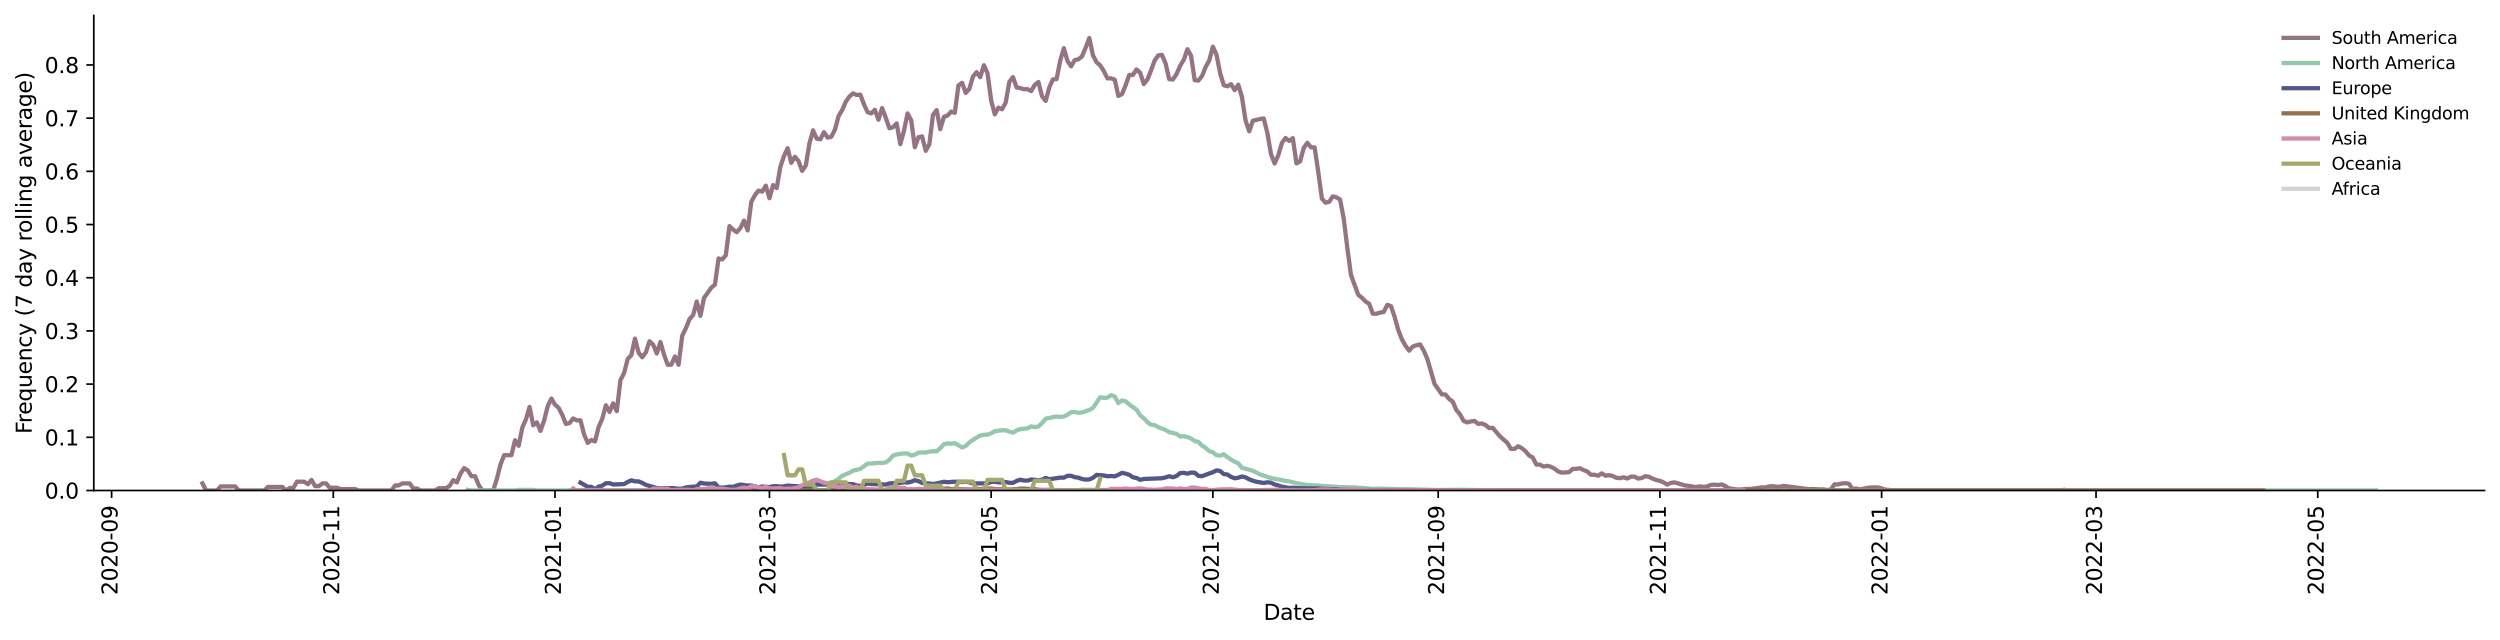 <?xml version="1.0" encoding="utf-8" standalone="no"?>
<!DOCTYPE svg PUBLIC "-//W3C//DTD SVG 1.1//EN"
  "http://www.w3.org/Graphics/SVG/1.1/DTD/svg11.dtd">
<svg xmlns:xlink="http://www.w3.org/1999/xlink" width="1166.981pt" height="298.621pt" viewBox="0 0 1166.981 298.621" xmlns="http://www.w3.org/2000/svg" version="1.1">
 <defs>
  <style type="text/css">*{stroke-linejoin: round; stroke-linecap: butt}</style>
 </defs>
 <g id="figure_1">
  <g id="patch_1">
   <path d="M 0 298.621 
L 1166.981 298.621 
L 1166.981 0 
L 0 0 
z
" style="fill: #ffffff"/>
  </g>
  <g id="axes_1">
   <g id="patch_2">
    <path d="M 43.781 228.96 
L 1159.781 228.96 
L 1159.781 7.2 
L 43.781 7.2 
z
" style="fill: #ffffff"/>
   </g>
   <g id="matplotlib.axis_1">
    <g id="xtick_1">
     <g id="line2d_1">
      <defs>
       <path id="me23ab14923" d="M 0 0 
L 0 3.5 
" style="stroke: #000000; stroke-width: 0.8"/>
      </defs>
      <g>
       <use xlink:href="#me23ab14923" x="52.094" y="228.96" style="stroke: #000000; stroke-width: 0.8"/>
      </g>
     </g>
     <g id="text_1">
      <!-- 2020-09 -->
      <g transform="translate(54.854 277.743)rotate(-90)scale(0.1 -0.1)">
       <defs>
        <path id="DejaVuSans-32" d="M 1228 531 
L 3431 531 
L 3431 0 
L 469 0 
L 469 531 
Q 828 903 1448 1529 
Q 2069 2156 2228 2338 
Q 2531 2678 2651 2914 
Q 2772 3150 2772 3378 
Q 2772 3750 2511 3984 
Q 2250 4219 1831 4219 
Q 1534 4219 1204 4116 
Q 875 4013 500 3803 
L 500 4441 
Q 881 4594 1212 4672 
Q 1544 4750 1819 4750 
Q 2544 4750 2975 4387 
Q 3406 4025 3406 3419 
Q 3406 3131 3298 2873 
Q 3191 2616 2906 2266 
Q 2828 2175 2409 1742 
Q 1991 1309 1228 531 
z
" transform="scale(0.016)"/>
        <path id="DejaVuSans-30" d="M 2034 4250 
Q 1547 4250 1301 3770 
Q 1056 3291 1056 2328 
Q 1056 1369 1301 889 
Q 1547 409 2034 409 
Q 2525 409 2770 889 
Q 3016 1369 3016 2328 
Q 3016 3291 2770 3770 
Q 2525 4250 2034 4250 
z
M 2034 4750 
Q 2819 4750 3233 4129 
Q 3647 3509 3647 2328 
Q 3647 1150 3233 529 
Q 2819 -91 2034 -91 
Q 1250 -91 836 529 
Q 422 1150 422 2328 
Q 422 3509 836 4129 
Q 1250 4750 2034 4750 
z
" transform="scale(0.016)"/>
        <path id="DejaVuSans-2d" d="M 313 2009 
L 1997 2009 
L 1997 1497 
L 313 1497 
L 313 2009 
z
" transform="scale(0.016)"/>
        <path id="DejaVuSans-39" d="M 703 97 
L 703 672 
Q 941 559 1184 500 
Q 1428 441 1663 441 
Q 2288 441 2617 861 
Q 2947 1281 2994 2138 
Q 2813 1869 2534 1725 
Q 2256 1581 1919 1581 
Q 1219 1581 811 2004 
Q 403 2428 403 3163 
Q 403 3881 828 4315 
Q 1253 4750 1959 4750 
Q 2769 4750 3195 4129 
Q 3622 3509 3622 2328 
Q 3622 1225 3098 567 
Q 2575 -91 1691 -91 
Q 1453 -91 1209 -44 
Q 966 3 703 97 
z
M 1959 2075 
Q 2384 2075 2632 2365 
Q 2881 2656 2881 3163 
Q 2881 3666 2632 3958 
Q 2384 4250 1959 4250 
Q 1534 4250 1286 3958 
Q 1038 3666 1038 3163 
Q 1038 2656 1286 2365 
Q 1534 2075 1959 2075 
z
" transform="scale(0.016)"/>
       </defs>
       <use xlink:href="#DejaVuSans-32"/>
       <use xlink:href="#DejaVuSans-30" x="63.623"/>
       <use xlink:href="#DejaVuSans-32" x="127.246"/>
       <use xlink:href="#DejaVuSans-30" x="190.869"/>
       <use xlink:href="#DejaVuSans-2d" x="254.492"/>
       <use xlink:href="#DejaVuSans-30" x="290.576"/>
       <use xlink:href="#DejaVuSans-39" x="354.199"/>
      </g>
     </g>
    </g>
    <g id="xtick_2">
     <g id="line2d_2">
      <g>
       <use xlink:href="#me23ab14923" x="155.585" y="228.96" style="stroke: #000000; stroke-width: 0.8"/>
      </g>
     </g>
     <g id="text_2">
      <!-- 2020-11 -->
      <g transform="translate(158.344 277.743)rotate(-90)scale(0.1 -0.1)">
       <defs>
        <path id="DejaVuSans-31" d="M 794 531 
L 1825 531 
L 1825 4091 
L 703 3866 
L 703 4441 
L 1819 4666 
L 2450 4666 
L 2450 531 
L 3481 531 
L 3481 0 
L 794 0 
L 794 531 
z
" transform="scale(0.016)"/>
       </defs>
       <use xlink:href="#DejaVuSans-32"/>
       <use xlink:href="#DejaVuSans-30" x="63.623"/>
       <use xlink:href="#DejaVuSans-32" x="127.246"/>
       <use xlink:href="#DejaVuSans-30" x="190.869"/>
       <use xlink:href="#DejaVuSans-2d" x="254.492"/>
       <use xlink:href="#DejaVuSans-31" x="290.576"/>
       <use xlink:href="#DejaVuSans-31" x="354.199"/>
      </g>
     </g>
    </g>
    <g id="xtick_3">
     <g id="line2d_3">
      <g>
       <use xlink:href="#me23ab14923" x="259.075" y="228.96" style="stroke: #000000; stroke-width: 0.8"/>
      </g>
     </g>
     <g id="text_3">
      <!-- 2021-01 -->
      <g transform="translate(261.835 277.743)rotate(-90)scale(0.1 -0.1)">
       <use xlink:href="#DejaVuSans-32"/>
       <use xlink:href="#DejaVuSans-30" x="63.623"/>
       <use xlink:href="#DejaVuSans-32" x="127.246"/>
       <use xlink:href="#DejaVuSans-31" x="190.869"/>
       <use xlink:href="#DejaVuSans-2d" x="254.492"/>
       <use xlink:href="#DejaVuSans-30" x="290.576"/>
       <use xlink:href="#DejaVuSans-31" x="354.199"/>
      </g>
     </g>
    </g>
    <g id="xtick_4">
     <g id="line2d_4">
      <g>
       <use xlink:href="#me23ab14923" x="359.173" y="228.96" style="stroke: #000000; stroke-width: 0.8"/>
      </g>
     </g>
     <g id="text_4">
      <!-- 2021-03 -->
      <g transform="translate(361.932 277.743)rotate(-90)scale(0.1 -0.1)">
       <defs>
        <path id="DejaVuSans-33" d="M 2597 2516 
Q 3050 2419 3304 2112 
Q 3559 1806 3559 1356 
Q 3559 666 3084 287 
Q 2609 -91 1734 -91 
Q 1441 -91 1130 -33 
Q 819 25 488 141 
L 488 750 
Q 750 597 1062 519 
Q 1375 441 1716 441 
Q 2309 441 2620 675 
Q 2931 909 2931 1356 
Q 2931 1769 2642 2001 
Q 2353 2234 1838 2234 
L 1294 2234 
L 1294 2753 
L 1863 2753 
Q 2328 2753 2575 2939 
Q 2822 3125 2822 3475 
Q 2822 3834 2567 4026 
Q 2313 4219 1838 4219 
Q 1578 4219 1281 4162 
Q 984 4106 628 3988 
L 628 4550 
Q 988 4650 1302 4700 
Q 1616 4750 1894 4750 
Q 2613 4750 3031 4423 
Q 3450 4097 3450 3541 
Q 3450 3153 3228 2886 
Q 3006 2619 2597 2516 
z
" transform="scale(0.016)"/>
       </defs>
       <use xlink:href="#DejaVuSans-32"/>
       <use xlink:href="#DejaVuSans-30" x="63.623"/>
       <use xlink:href="#DejaVuSans-32" x="127.246"/>
       <use xlink:href="#DejaVuSans-31" x="190.869"/>
       <use xlink:href="#DejaVuSans-2d" x="254.492"/>
       <use xlink:href="#DejaVuSans-30" x="290.576"/>
       <use xlink:href="#DejaVuSans-33" x="354.199"/>
      </g>
     </g>
    </g>
    <g id="xtick_5">
     <g id="line2d_5">
      <g>
       <use xlink:href="#me23ab14923" x="462.663" y="228.96" style="stroke: #000000; stroke-width: 0.8"/>
      </g>
     </g>
     <g id="text_5">
      <!-- 2021-05 -->
      <g transform="translate(465.422 277.743)rotate(-90)scale(0.1 -0.1)">
       <defs>
        <path id="DejaVuSans-35" d="M 691 4666 
L 3169 4666 
L 3169 4134 
L 1269 4134 
L 1269 2991 
Q 1406 3038 1543 3061 
Q 1681 3084 1819 3084 
Q 2600 3084 3056 2656 
Q 3513 2228 3513 1497 
Q 3513 744 3044 326 
Q 2575 -91 1722 -91 
Q 1428 -91 1123 -41 
Q 819 9 494 109 
L 494 744 
Q 775 591 1075 516 
Q 1375 441 1709 441 
Q 2250 441 2565 725 
Q 2881 1009 2881 1497 
Q 2881 1984 2565 2268 
Q 2250 2553 1709 2553 
Q 1456 2553 1204 2497 
Q 953 2441 691 2322 
L 691 4666 
z
" transform="scale(0.016)"/>
       </defs>
       <use xlink:href="#DejaVuSans-32"/>
       <use xlink:href="#DejaVuSans-30" x="63.623"/>
       <use xlink:href="#DejaVuSans-32" x="127.246"/>
       <use xlink:href="#DejaVuSans-31" x="190.869"/>
       <use xlink:href="#DejaVuSans-2d" x="254.492"/>
       <use xlink:href="#DejaVuSans-30" x="290.576"/>
       <use xlink:href="#DejaVuSans-35" x="354.199"/>
      </g>
     </g>
    </g>
    <g id="xtick_6">
     <g id="line2d_6">
      <g>
       <use xlink:href="#me23ab14923" x="566.153" y="228.96" style="stroke: #000000; stroke-width: 0.8"/>
      </g>
     </g>
     <g id="text_6">
      <!-- 2021-07 -->
      <g transform="translate(568.913 277.743)rotate(-90)scale(0.1 -0.1)">
       <defs>
        <path id="DejaVuSans-37" d="M 525 4666 
L 3525 4666 
L 3525 4397 
L 1831 0 
L 1172 0 
L 2766 4134 
L 525 4134 
L 525 4666 
z
" transform="scale(0.016)"/>
       </defs>
       <use xlink:href="#DejaVuSans-32"/>
       <use xlink:href="#DejaVuSans-30" x="63.623"/>
       <use xlink:href="#DejaVuSans-32" x="127.246"/>
       <use xlink:href="#DejaVuSans-31" x="190.869"/>
       <use xlink:href="#DejaVuSans-2d" x="254.492"/>
       <use xlink:href="#DejaVuSans-30" x="290.576"/>
       <use xlink:href="#DejaVuSans-37" x="354.199"/>
      </g>
     </g>
    </g>
    <g id="xtick_7">
     <g id="line2d_7">
      <g>
       <use xlink:href="#me23ab14923" x="671.34" y="228.96" style="stroke: #000000; stroke-width: 0.8"/>
      </g>
     </g>
     <g id="text_7">
      <!-- 2021-09 -->
      <g transform="translate(674.1 277.743)rotate(-90)scale(0.1 -0.1)">
       <use xlink:href="#DejaVuSans-32"/>
       <use xlink:href="#DejaVuSans-30" x="63.623"/>
       <use xlink:href="#DejaVuSans-32" x="127.246"/>
       <use xlink:href="#DejaVuSans-31" x="190.869"/>
       <use xlink:href="#DejaVuSans-2d" x="254.492"/>
       <use xlink:href="#DejaVuSans-30" x="290.576"/>
       <use xlink:href="#DejaVuSans-39" x="354.199"/>
      </g>
     </g>
    </g>
    <g id="xtick_8">
     <g id="line2d_8">
      <g>
       <use xlink:href="#me23ab14923" x="774.831" y="228.96" style="stroke: #000000; stroke-width: 0.8"/>
      </g>
     </g>
     <g id="text_8">
      <!-- 2021-11 -->
      <g transform="translate(777.59 277.743)rotate(-90)scale(0.1 -0.1)">
       <use xlink:href="#DejaVuSans-32"/>
       <use xlink:href="#DejaVuSans-30" x="63.623"/>
       <use xlink:href="#DejaVuSans-32" x="127.246"/>
       <use xlink:href="#DejaVuSans-31" x="190.869"/>
       <use xlink:href="#DejaVuSans-2d" x="254.492"/>
       <use xlink:href="#DejaVuSans-31" x="290.576"/>
       <use xlink:href="#DejaVuSans-31" x="354.199"/>
      </g>
     </g>
    </g>
    <g id="xtick_9">
     <g id="line2d_9">
      <g>
       <use xlink:href="#me23ab14923" x="878.321" y="228.96" style="stroke: #000000; stroke-width: 0.8"/>
      </g>
     </g>
     <g id="text_9">
      <!-- 2022-01 -->
      <g transform="translate(881.081 277.743)rotate(-90)scale(0.1 -0.1)">
       <use xlink:href="#DejaVuSans-32"/>
       <use xlink:href="#DejaVuSans-30" x="63.623"/>
       <use xlink:href="#DejaVuSans-32" x="127.246"/>
       <use xlink:href="#DejaVuSans-32" x="190.869"/>
       <use xlink:href="#DejaVuSans-2d" x="254.492"/>
       <use xlink:href="#DejaVuSans-30" x="290.576"/>
       <use xlink:href="#DejaVuSans-31" x="354.199"/>
      </g>
     </g>
    </g>
    <g id="xtick_10">
     <g id="line2d_10">
      <g>
       <use xlink:href="#me23ab14923" x="978.419" y="228.96" style="stroke: #000000; stroke-width: 0.8"/>
      </g>
     </g>
     <g id="text_10">
      <!-- 2022-03 -->
      <g transform="translate(981.178 277.743)rotate(-90)scale(0.1 -0.1)">
       <use xlink:href="#DejaVuSans-32"/>
       <use xlink:href="#DejaVuSans-30" x="63.623"/>
       <use xlink:href="#DejaVuSans-32" x="127.246"/>
       <use xlink:href="#DejaVuSans-32" x="190.869"/>
       <use xlink:href="#DejaVuSans-2d" x="254.492"/>
       <use xlink:href="#DejaVuSans-30" x="290.576"/>
       <use xlink:href="#DejaVuSans-33" x="354.199"/>
      </g>
     </g>
    </g>
    <g id="xtick_11">
     <g id="line2d_11">
      <g>
       <use xlink:href="#me23ab14923" x="1081.909" y="228.96" style="stroke: #000000; stroke-width: 0.8"/>
      </g>
     </g>
     <g id="text_11">
      <!-- 2022-05 -->
      <g transform="translate(1084.668 277.743)rotate(-90)scale(0.1 -0.1)">
       <use xlink:href="#DejaVuSans-32"/>
       <use xlink:href="#DejaVuSans-30" x="63.623"/>
       <use xlink:href="#DejaVuSans-32" x="127.246"/>
       <use xlink:href="#DejaVuSans-32" x="190.869"/>
       <use xlink:href="#DejaVuSans-2d" x="254.492"/>
       <use xlink:href="#DejaVuSans-30" x="290.576"/>
       <use xlink:href="#DejaVuSans-35" x="354.199"/>
      </g>
     </g>
    </g>
    <g id="text_12">
     <!-- Date -->
     <g transform="translate(589.83 289.341)scale(0.1 -0.1)">
      <defs>
       <path id="DejaVuSans-44" d="M 1259 4147 
L 1259 519 
L 2022 519 
Q 2988 519 3436 956 
Q 3884 1394 3884 2338 
Q 3884 3275 3436 3711 
Q 2988 4147 2022 4147 
L 1259 4147 
z
M 628 4666 
L 1925 4666 
Q 3281 4666 3915 4102 
Q 4550 3538 4550 2338 
Q 4550 1131 3912 565 
Q 3275 0 1925 0 
L 628 0 
L 628 4666 
z
" transform="scale(0.016)"/>
       <path id="DejaVuSans-61" d="M 2194 1759 
Q 1497 1759 1228 1600 
Q 959 1441 959 1056 
Q 959 750 1161 570 
Q 1363 391 1709 391 
Q 2188 391 2477 730 
Q 2766 1069 2766 1631 
L 2766 1759 
L 2194 1759 
z
M 3341 1997 
L 3341 0 
L 2766 0 
L 2766 531 
Q 2569 213 2275 61 
Q 1981 -91 1556 -91 
Q 1019 -91 701 211 
Q 384 513 384 1019 
Q 384 1609 779 1909 
Q 1175 2209 1959 2209 
L 2766 2209 
L 2766 2266 
Q 2766 2663 2505 2880 
Q 2244 3097 1772 3097 
Q 1472 3097 1187 3025 
Q 903 2953 641 2809 
L 641 3341 
Q 956 3463 1253 3523 
Q 1550 3584 1831 3584 
Q 2591 3584 2966 3190 
Q 3341 2797 3341 1997 
z
" transform="scale(0.016)"/>
       <path id="DejaVuSans-74" d="M 1172 4494 
L 1172 3500 
L 2356 3500 
L 2356 3053 
L 1172 3053 
L 1172 1153 
Q 1172 725 1289 603 
Q 1406 481 1766 481 
L 2356 481 
L 2356 0 
L 1766 0 
Q 1100 0 847 248 
Q 594 497 594 1153 
L 594 3053 
L 172 3053 
L 172 3500 
L 594 3500 
L 594 4494 
L 1172 4494 
z
" transform="scale(0.016)"/>
       <path id="DejaVuSans-65" d="M 3597 1894 
L 3597 1613 
L 953 1613 
Q 991 1019 1311 708 
Q 1631 397 2203 397 
Q 2534 397 2845 478 
Q 3156 559 3463 722 
L 3463 178 
Q 3153 47 2828 -22 
Q 2503 -91 2169 -91 
Q 1331 -91 842 396 
Q 353 884 353 1716 
Q 353 2575 817 3079 
Q 1281 3584 2069 3584 
Q 2775 3584 3186 3129 
Q 3597 2675 3597 1894 
z
M 3022 2063 
Q 3016 2534 2758 2815 
Q 2500 3097 2075 3097 
Q 1594 3097 1305 2825 
Q 1016 2553 972 2059 
L 3022 2063 
z
" transform="scale(0.016)"/>
      </defs>
      <use xlink:href="#DejaVuSans-44"/>
      <use xlink:href="#DejaVuSans-61" x="77.002"/>
      <use xlink:href="#DejaVuSans-74" x="138.281"/>
      <use xlink:href="#DejaVuSans-65" x="177.49"/>
     </g>
    </g>
   </g>
   <g id="matplotlib.axis_2">
    <g id="ytick_1">
     <g id="line2d_12">
      <defs>
       <path id="m271d9518dc" d="M 0 0 
L -3.5 0 
" style="stroke: #000000; stroke-width: 0.8"/>
      </defs>
      <g>
       <use xlink:href="#m271d9518dc" x="43.781" y="228.96" style="stroke: #000000; stroke-width: 0.8"/>
      </g>
     </g>
     <g id="text_13">
      <!-- 0.0 -->
      <g transform="translate(20.878 232.759)scale(0.1 -0.1)">
       <defs>
        <path id="DejaVuSans-2e" d="M 684 794 
L 1344 794 
L 1344 0 
L 684 0 
L 684 794 
z
" transform="scale(0.016)"/>
       </defs>
       <use xlink:href="#DejaVuSans-30"/>
       <use xlink:href="#DejaVuSans-2e" x="63.623"/>
       <use xlink:href="#DejaVuSans-30" x="95.41"/>
      </g>
     </g>
    </g>
    <g id="ytick_2">
     <g id="line2d_13">
      <g>
       <use xlink:href="#m271d9518dc" x="43.781" y="204.13" style="stroke: #000000; stroke-width: 0.8"/>
      </g>
     </g>
     <g id="text_14">
      <!-- 0.1 -->
      <g transform="translate(20.878 207.929)scale(0.1 -0.1)">
       <use xlink:href="#DejaVuSans-30"/>
       <use xlink:href="#DejaVuSans-2e" x="63.623"/>
       <use xlink:href="#DejaVuSans-31" x="95.41"/>
      </g>
     </g>
    </g>
    <g id="ytick_3">
     <g id="line2d_14">
      <g>
       <use xlink:href="#m271d9518dc" x="43.781" y="179.3" style="stroke: #000000; stroke-width: 0.8"/>
      </g>
     </g>
     <g id="text_15">
      <!-- 0.2 -->
      <g transform="translate(20.878 183.1)scale(0.1 -0.1)">
       <use xlink:href="#DejaVuSans-30"/>
       <use xlink:href="#DejaVuSans-2e" x="63.623"/>
       <use xlink:href="#DejaVuSans-32" x="95.41"/>
      </g>
     </g>
    </g>
    <g id="ytick_4">
     <g id="line2d_15">
      <g>
       <use xlink:href="#m271d9518dc" x="43.781" y="154.471" style="stroke: #000000; stroke-width: 0.8"/>
      </g>
     </g>
     <g id="text_16">
      <!-- 0.3 -->
      <g transform="translate(20.878 158.27)scale(0.1 -0.1)">
       <use xlink:href="#DejaVuSans-30"/>
       <use xlink:href="#DejaVuSans-2e" x="63.623"/>
       <use xlink:href="#DejaVuSans-33" x="95.41"/>
      </g>
     </g>
    </g>
    <g id="ytick_5">
     <g id="line2d_16">
      <g>
       <use xlink:href="#m271d9518dc" x="43.781" y="129.641" style="stroke: #000000; stroke-width: 0.8"/>
      </g>
     </g>
     <g id="text_17">
      <!-- 0.4 -->
      <g transform="translate(20.878 133.44)scale(0.1 -0.1)">
       <defs>
        <path id="DejaVuSans-34" d="M 2419 4116 
L 825 1625 
L 2419 1625 
L 2419 4116 
z
M 2253 4666 
L 3047 4666 
L 3047 1625 
L 3713 1625 
L 3713 1100 
L 3047 1100 
L 3047 0 
L 2419 0 
L 2419 1100 
L 313 1100 
L 313 1709 
L 2253 4666 
z
" transform="scale(0.016)"/>
       </defs>
       <use xlink:href="#DejaVuSans-30"/>
       <use xlink:href="#DejaVuSans-2e" x="63.623"/>
       <use xlink:href="#DejaVuSans-34" x="95.41"/>
      </g>
     </g>
    </g>
    <g id="ytick_6">
     <g id="line2d_17">
      <g>
       <use xlink:href="#m271d9518dc" x="43.781" y="104.811" style="stroke: #000000; stroke-width: 0.8"/>
      </g>
     </g>
     <g id="text_18">
      <!-- 0.5 -->
      <g transform="translate(20.878 108.61)scale(0.1 -0.1)">
       <use xlink:href="#DejaVuSans-30"/>
       <use xlink:href="#DejaVuSans-2e" x="63.623"/>
       <use xlink:href="#DejaVuSans-35" x="95.41"/>
      </g>
     </g>
    </g>
    <g id="ytick_7">
     <g id="line2d_18">
      <g>
       <use xlink:href="#m271d9518dc" x="43.781" y="79.981" style="stroke: #000000; stroke-width: 0.8"/>
      </g>
     </g>
     <g id="text_19">
      <!-- 0.6 -->
      <g transform="translate(20.878 83.781)scale(0.1 -0.1)">
       <defs>
        <path id="DejaVuSans-36" d="M 2113 2584 
Q 1688 2584 1439 2293 
Q 1191 2003 1191 1497 
Q 1191 994 1439 701 
Q 1688 409 2113 409 
Q 2538 409 2786 701 
Q 3034 994 3034 1497 
Q 3034 2003 2786 2293 
Q 2538 2584 2113 2584 
z
M 3366 4563 
L 3366 3988 
Q 3128 4100 2886 4159 
Q 2644 4219 2406 4219 
Q 1781 4219 1451 3797 
Q 1122 3375 1075 2522 
Q 1259 2794 1537 2939 
Q 1816 3084 2150 3084 
Q 2853 3084 3261 2657 
Q 3669 2231 3669 1497 
Q 3669 778 3244 343 
Q 2819 -91 2113 -91 
Q 1303 -91 875 529 
Q 447 1150 447 2328 
Q 447 3434 972 4092 
Q 1497 4750 2381 4750 
Q 2619 4750 2861 4703 
Q 3103 4656 3366 4563 
z
" transform="scale(0.016)"/>
       </defs>
       <use xlink:href="#DejaVuSans-30"/>
       <use xlink:href="#DejaVuSans-2e" x="63.623"/>
       <use xlink:href="#DejaVuSans-36" x="95.41"/>
      </g>
     </g>
    </g>
    <g id="ytick_8">
     <g id="line2d_19">
      <g>
       <use xlink:href="#m271d9518dc" x="43.781" y="55.152" style="stroke: #000000; stroke-width: 0.8"/>
      </g>
     </g>
     <g id="text_20">
      <!-- 0.7 -->
      <g transform="translate(20.878 58.951)scale(0.1 -0.1)">
       <use xlink:href="#DejaVuSans-30"/>
       <use xlink:href="#DejaVuSans-2e" x="63.623"/>
       <use xlink:href="#DejaVuSans-37" x="95.41"/>
      </g>
     </g>
    </g>
    <g id="ytick_9">
     <g id="line2d_20">
      <g>
       <use xlink:href="#m271d9518dc" x="43.781" y="30.322" style="stroke: #000000; stroke-width: 0.8"/>
      </g>
     </g>
     <g id="text_21">
      <!-- 0.8 -->
      <g transform="translate(20.878 34.121)scale(0.1 -0.1)">
       <defs>
        <path id="DejaVuSans-38" d="M 2034 2216 
Q 1584 2216 1326 1975 
Q 1069 1734 1069 1313 
Q 1069 891 1326 650 
Q 1584 409 2034 409 
Q 2484 409 2743 651 
Q 3003 894 3003 1313 
Q 3003 1734 2745 1975 
Q 2488 2216 2034 2216 
z
M 1403 2484 
Q 997 2584 770 2862 
Q 544 3141 544 3541 
Q 544 4100 942 4425 
Q 1341 4750 2034 4750 
Q 2731 4750 3128 4425 
Q 3525 4100 3525 3541 
Q 3525 3141 3298 2862 
Q 3072 2584 2669 2484 
Q 3125 2378 3379 2068 
Q 3634 1759 3634 1313 
Q 3634 634 3220 271 
Q 2806 -91 2034 -91 
Q 1263 -91 848 271 
Q 434 634 434 1313 
Q 434 1759 690 2068 
Q 947 2378 1403 2484 
z
M 1172 3481 
Q 1172 3119 1398 2916 
Q 1625 2713 2034 2713 
Q 2441 2713 2670 2916 
Q 2900 3119 2900 3481 
Q 2900 3844 2670 4047 
Q 2441 4250 2034 4250 
Q 1625 4250 1398 4047 
Q 1172 3844 1172 3481 
z
" transform="scale(0.016)"/>
       </defs>
       <use xlink:href="#DejaVuSans-30"/>
       <use xlink:href="#DejaVuSans-2e" x="63.623"/>
       <use xlink:href="#DejaVuSans-38" x="95.41"/>
      </g>
     </g>
    </g>
    <g id="text_22">
     <!-- Frequency (7 day rolling average) -->
     <g transform="translate(14.798 202.529)rotate(-90)scale(0.1 -0.1)">
      <defs>
       <path id="DejaVuSans-46" d="M 628 4666 
L 3309 4666 
L 3309 4134 
L 1259 4134 
L 1259 2759 
L 3109 2759 
L 3109 2228 
L 1259 2228 
L 1259 0 
L 628 0 
L 628 4666 
z
" transform="scale(0.016)"/>
       <path id="DejaVuSans-72" d="M 2631 2963 
Q 2534 3019 2420 3045 
Q 2306 3072 2169 3072 
Q 1681 3072 1420 2755 
Q 1159 2438 1159 1844 
L 1159 0 
L 581 0 
L 581 3500 
L 1159 3500 
L 1159 2956 
Q 1341 3275 1631 3429 
Q 1922 3584 2338 3584 
Q 2397 3584 2469 3576 
Q 2541 3569 2628 3553 
L 2631 2963 
z
" transform="scale(0.016)"/>
       <path id="DejaVuSans-71" d="M 947 1747 
Q 947 1113 1208 752 
Q 1469 391 1925 391 
Q 2381 391 2643 752 
Q 2906 1113 2906 1747 
Q 2906 2381 2643 2742 
Q 2381 3103 1925 3103 
Q 1469 3103 1208 2742 
Q 947 2381 947 1747 
z
M 2906 525 
Q 2725 213 2448 61 
Q 2172 -91 1784 -91 
Q 1150 -91 751 415 
Q 353 922 353 1747 
Q 353 2572 751 3078 
Q 1150 3584 1784 3584 
Q 2172 3584 2448 3432 
Q 2725 3281 2906 2969 
L 2906 3500 
L 3481 3500 
L 3481 -1331 
L 2906 -1331 
L 2906 525 
z
" transform="scale(0.016)"/>
       <path id="DejaVuSans-75" d="M 544 1381 
L 544 3500 
L 1119 3500 
L 1119 1403 
Q 1119 906 1312 657 
Q 1506 409 1894 409 
Q 2359 409 2629 706 
Q 2900 1003 2900 1516 
L 2900 3500 
L 3475 3500 
L 3475 0 
L 2900 0 
L 2900 538 
Q 2691 219 2414 64 
Q 2138 -91 1772 -91 
Q 1169 -91 856 284 
Q 544 659 544 1381 
z
M 1991 3584 
L 1991 3584 
z
" transform="scale(0.016)"/>
       <path id="DejaVuSans-6e" d="M 3513 2113 
L 3513 0 
L 2938 0 
L 2938 2094 
Q 2938 2591 2744 2837 
Q 2550 3084 2163 3084 
Q 1697 3084 1428 2787 
Q 1159 2491 1159 1978 
L 1159 0 
L 581 0 
L 581 3500 
L 1159 3500 
L 1159 2956 
Q 1366 3272 1645 3428 
Q 1925 3584 2291 3584 
Q 2894 3584 3203 3211 
Q 3513 2838 3513 2113 
z
" transform="scale(0.016)"/>
       <path id="DejaVuSans-63" d="M 3122 3366 
L 3122 2828 
Q 2878 2963 2633 3030 
Q 2388 3097 2138 3097 
Q 1578 3097 1268 2742 
Q 959 2388 959 1747 
Q 959 1106 1268 751 
Q 1578 397 2138 397 
Q 2388 397 2633 464 
Q 2878 531 3122 666 
L 3122 134 
Q 2881 22 2623 -34 
Q 2366 -91 2075 -91 
Q 1284 -91 818 406 
Q 353 903 353 1747 
Q 353 2603 823 3093 
Q 1294 3584 2113 3584 
Q 2378 3584 2631 3529 
Q 2884 3475 3122 3366 
z
" transform="scale(0.016)"/>
       <path id="DejaVuSans-79" d="M 2059 -325 
Q 1816 -950 1584 -1140 
Q 1353 -1331 966 -1331 
L 506 -1331 
L 506 -850 
L 844 -850 
Q 1081 -850 1212 -737 
Q 1344 -625 1503 -206 
L 1606 56 
L 191 3500 
L 800 3500 
L 1894 763 
L 2988 3500 
L 3597 3500 
L 2059 -325 
z
" transform="scale(0.016)"/>
       <path id="DejaVuSans-20" transform="scale(0.016)"/>
       <path id="DejaVuSans-28" d="M 1984 4856 
Q 1566 4138 1362 3434 
Q 1159 2731 1159 2009 
Q 1159 1288 1364 580 
Q 1569 -128 1984 -844 
L 1484 -844 
Q 1016 -109 783 600 
Q 550 1309 550 2009 
Q 550 2706 781 3412 
Q 1013 4119 1484 4856 
L 1984 4856 
z
" transform="scale(0.016)"/>
       <path id="DejaVuSans-64" d="M 2906 2969 
L 2906 4863 
L 3481 4863 
L 3481 0 
L 2906 0 
L 2906 525 
Q 2725 213 2448 61 
Q 2172 -91 1784 -91 
Q 1150 -91 751 415 
Q 353 922 353 1747 
Q 353 2572 751 3078 
Q 1150 3584 1784 3584 
Q 2172 3584 2448 3432 
Q 2725 3281 2906 2969 
z
M 947 1747 
Q 947 1113 1208 752 
Q 1469 391 1925 391 
Q 2381 391 2643 752 
Q 2906 1113 2906 1747 
Q 2906 2381 2643 2742 
Q 2381 3103 1925 3103 
Q 1469 3103 1208 2742 
Q 947 2381 947 1747 
z
" transform="scale(0.016)"/>
       <path id="DejaVuSans-6f" d="M 1959 3097 
Q 1497 3097 1228 2736 
Q 959 2375 959 1747 
Q 959 1119 1226 758 
Q 1494 397 1959 397 
Q 2419 397 2687 759 
Q 2956 1122 2956 1747 
Q 2956 2369 2687 2733 
Q 2419 3097 1959 3097 
z
M 1959 3584 
Q 2709 3584 3137 3096 
Q 3566 2609 3566 1747 
Q 3566 888 3137 398 
Q 2709 -91 1959 -91 
Q 1206 -91 779 398 
Q 353 888 353 1747 
Q 353 2609 779 3096 
Q 1206 3584 1959 3584 
z
" transform="scale(0.016)"/>
       <path id="DejaVuSans-6c" d="M 603 4863 
L 1178 4863 
L 1178 0 
L 603 0 
L 603 4863 
z
" transform="scale(0.016)"/>
       <path id="DejaVuSans-69" d="M 603 3500 
L 1178 3500 
L 1178 0 
L 603 0 
L 603 3500 
z
M 603 4863 
L 1178 4863 
L 1178 4134 
L 603 4134 
L 603 4863 
z
" transform="scale(0.016)"/>
       <path id="DejaVuSans-67" d="M 2906 1791 
Q 2906 2416 2648 2759 
Q 2391 3103 1925 3103 
Q 1463 3103 1205 2759 
Q 947 2416 947 1791 
Q 947 1169 1205 825 
Q 1463 481 1925 481 
Q 2391 481 2648 825 
Q 2906 1169 2906 1791 
z
M 3481 434 
Q 3481 -459 3084 -895 
Q 2688 -1331 1869 -1331 
Q 1566 -1331 1297 -1286 
Q 1028 -1241 775 -1147 
L 775 -588 
Q 1028 -725 1275 -790 
Q 1522 -856 1778 -856 
Q 2344 -856 2625 -561 
Q 2906 -266 2906 331 
L 2906 616 
Q 2728 306 2450 153 
Q 2172 0 1784 0 
Q 1141 0 747 490 
Q 353 981 353 1791 
Q 353 2603 747 3093 
Q 1141 3584 1784 3584 
Q 2172 3584 2450 3431 
Q 2728 3278 2906 2969 
L 2906 3500 
L 3481 3500 
L 3481 434 
z
" transform="scale(0.016)"/>
       <path id="DejaVuSans-76" d="M 191 3500 
L 800 3500 
L 1894 563 
L 2988 3500 
L 3597 3500 
L 2284 0 
L 1503 0 
L 191 3500 
z
" transform="scale(0.016)"/>
       <path id="DejaVuSans-29" d="M 513 4856 
L 1013 4856 
Q 1481 4119 1714 3412 
Q 1947 2706 1947 2009 
Q 1947 1309 1714 600 
Q 1481 -109 1013 -844 
L 513 -844 
Q 928 -128 1133 580 
Q 1338 1288 1338 2009 
Q 1338 2731 1133 3434 
Q 928 4138 513 4856 
z
" transform="scale(0.016)"/>
      </defs>
      <use xlink:href="#DejaVuSans-46"/>
      <use xlink:href="#DejaVuSans-72" x="50.27"/>
      <use xlink:href="#DejaVuSans-65" x="89.133"/>
      <use xlink:href="#DejaVuSans-71" x="150.656"/>
      <use xlink:href="#DejaVuSans-75" x="214.133"/>
      <use xlink:href="#DejaVuSans-65" x="277.512"/>
      <use xlink:href="#DejaVuSans-6e" x="339.035"/>
      <use xlink:href="#DejaVuSans-63" x="402.414"/>
      <use xlink:href="#DejaVuSans-79" x="457.395"/>
      <use xlink:href="#DejaVuSans-20" x="516.574"/>
      <use xlink:href="#DejaVuSans-28" x="548.361"/>
      <use xlink:href="#DejaVuSans-37" x="587.375"/>
      <use xlink:href="#DejaVuSans-20" x="650.998"/>
      <use xlink:href="#DejaVuSans-64" x="682.785"/>
      <use xlink:href="#DejaVuSans-61" x="746.262"/>
      <use xlink:href="#DejaVuSans-79" x="807.541"/>
      <use xlink:href="#DejaVuSans-20" x="866.721"/>
      <use xlink:href="#DejaVuSans-72" x="898.508"/>
      <use xlink:href="#DejaVuSans-6f" x="937.371"/>
      <use xlink:href="#DejaVuSans-6c" x="998.553"/>
      <use xlink:href="#DejaVuSans-6c" x="1026.336"/>
      <use xlink:href="#DejaVuSans-69" x="1054.119"/>
      <use xlink:href="#DejaVuSans-6e" x="1081.902"/>
      <use xlink:href="#DejaVuSans-67" x="1145.281"/>
      <use xlink:href="#DejaVuSans-20" x="1208.758"/>
      <use xlink:href="#DejaVuSans-61" x="1240.545"/>
      <use xlink:href="#DejaVuSans-76" x="1301.824"/>
      <use xlink:href="#DejaVuSans-65" x="1361.004"/>
      <use xlink:href="#DejaVuSans-72" x="1422.527"/>
      <use xlink:href="#DejaVuSans-61" x="1463.641"/>
      <use xlink:href="#DejaVuSans-67" x="1524.92"/>
      <use xlink:href="#DejaVuSans-65" x="1588.396"/>
      <use xlink:href="#DejaVuSans-29" x="1649.92"/>
     </g>
    </g>
   </g>
   <g id="line2d_21">
    <path d="M 94.509 225.649 
L 96.205 228.96 
L 101.295 228.96 
L 102.991 227.05 
L 109.778 227.05 
L 111.474 228.96 
L 123.35 228.96 
L 125.047 227.305 
L 131.833 227.305 
L 133.53 228.96 
L 135.226 227.778 
L 136.923 227.778 
L 138.619 224.856 
L 142.012 224.856 
L 143.709 226.039 
L 145.405 224.012 
L 147.102 226.933 
L 148.799 226.933 
L 150.495 225.66 
L 152.192 225.66 
L 153.888 227.687 
L 157.281 227.687 
L 158.978 228.298 
L 165.764 228.298 
L 167.461 228.96 
L 182.73 228.96 
L 184.426 226.595 
L 186.123 226.595 
L 187.82 225.64 
L 191.213 225.64 
L 192.909 228.005 
L 194.606 228.005 
L 196.302 228.96 
L 203.089 228.96 
L 204.785 227.903 
L 208.178 227.903 
L 209.875 226.824 
L 211.571 224.14 
L 213.268 225.196 
L 214.965 221.058 
L 216.661 218.511 
L 218.358 219.591 
L 220.054 222.275 
L 221.751 222.275 
L 223.447 226.413 
L 225.144 228.96 
L 230.234 228.96 
L 231.93 223.543 
L 233.627 216.809 
L 235.323 212.491 
L 238.716 212.491 
L 240.413 205.493 
L 242.11 208.089 
L 243.806 199.591 
L 245.503 195.771 
L 247.199 189.929 
L 248.896 198.524 
L 250.592 197.145 
L 252.289 201.142 
L 253.986 196.3 
L 255.682 189.531 
L 257.379 186.048 
L 259.075 188.905 
L 260.772 190.366 
L 262.468 193.707 
L 264.165 197.909 
L 265.862 197.467 
L 267.558 195.341 
L 269.255 196.242 
L 270.951 196.194 
L 272.648 202.798 
L 274.344 206.723 
L 276.041 205.392 
L 277.737 206.055 
L 279.434 199.344 
L 281.131 195.474 
L 282.827 189.169 
L 284.524 192.295 
L 286.22 188.308 
L 287.917 191.922 
L 289.613 177.435 
L 291.31 174.16 
L 293.007 167.558 
L 294.703 165.791 
L 296.4 158.062 
L 298.096 164.568 
L 299.793 166.767 
L 301.489 164.495 
L 303.186 159.298 
L 304.882 160.885 
L 306.579 165.011 
L 308.276 159.659 
L 309.972 165.566 
L 311.669 170.264 
L 313.365 170.197 
L 315.062 166.397 
L 316.758 170.255 
L 318.455 156.718 
L 320.152 153.247 
L 321.848 148.958 
L 323.545 147.1 
L 325.241 140.739 
L 326.938 147.448 
L 328.634 139.071 
L 332.028 134.297 
L 333.724 132.904 
L 335.421 120.633 
L 337.117 121.105 
L 338.814 119.135 
L 340.51 105.562 
L 342.207 107.2 
L 343.903 108.371 
L 345.6 106.488 
L 347.297 102.971 
L 348.993 107.546 
L 350.69 94.223 
L 352.386 91.116 
L 354.083 88.952 
L 355.779 89.447 
L 357.476 86.659 
L 359.173 92.527 
L 360.869 86.415 
L 362.566 87.762 
L 364.262 77.9 
L 365.959 72.811 
L 367.655 69.167 
L 369.352 76.016 
L 371.049 73.173 
L 372.745 75.206 
L 374.442 79.756 
L 376.138 77.268 
L 377.835 66.965 
L 379.531 60.848 
L 381.228 64.704 
L 382.924 65.031 
L 384.621 61.73 
L 386.318 64.218 
L 388.014 63.874 
L 389.711 60.616 
L 391.407 54.278 
L 393.104 51.385 
L 394.8 47.481 
L 396.497 45.061 
L 398.194 43.582 
L 399.89 44.338 
L 401.587 44.175 
L 403.283 48.706 
L 404.98 52.346 
L 406.676 52.975 
L 408.373 51.249 
L 410.069 55.895 
L 411.766 50.45 
L 413.463 54.949 
L 415.159 59.865 
L 416.856 59.39 
L 418.552 57.594 
L 420.249 67.289 
L 421.945 61.115 
L 423.642 52.956 
L 425.339 56.154 
L 427.035 68.726 
L 428.732 64.05 
L 430.428 63.676 
L 432.125 70.402 
L 433.821 67.282 
L 435.518 53.603 
L 437.215 51.392 
L 438.911 60.28 
L 440.608 54.553 
L 442.304 53.935 
L 444.001 52.071 
L 445.697 52.664 
L 447.394 39.869 
L 449.09 38.678 
L 450.787 43.345 
L 452.484 41.481 
L 454.18 35.687 
L 455.877 33.703 
L 457.573 36.041 
L 459.27 30.451 
L 460.966 34.169 
L 462.663 46.844 
L 464.36 53.379 
L 466.056 50.257 
L 467.753 51.017 
L 469.449 47.876 
L 471.146 38.224 
L 472.842 35.996 
L 474.539 40.851 
L 476.235 41.09 
L 477.932 41.683 
L 479.629 41.596 
L 481.325 42.521 
L 483.022 39.631 
L 484.718 38.266 
L 486.415 44.937 
L 488.111 47.104 
L 489.808 40.751 
L 491.505 37.035 
L 493.201 36.93 
L 494.898 28.294 
L 496.594 22.505 
L 498.291 28.447 
L 499.987 30.983 
L 501.684 28.038 
L 503.381 27.679 
L 505.077 26.322 
L 506.774 22.236 
L 508.47 17.76 
L 510.167 25.812 
L 511.863 29.062 
L 513.56 30.536 
L 515.256 33.151 
L 516.953 36.584 
L 518.65 36.549 
L 520.346 37.185 
L 522.043 44.779 
L 523.739 43.916 
L 525.436 39.785 
L 527.132 34.94 
L 528.829 34.973 
L 530.526 32.391 
L 532.222 33.945 
L 533.919 39.245 
L 535.615 37.106 
L 537.312 32.863 
L 539.008 28.191 
L 540.705 25.863 
L 542.401 25.623 
L 544.098 29.678 
L 545.795 36.97 
L 547.491 37.1 
L 549.188 34.596 
L 550.884 30.698 
L 552.581 27.901 
L 554.277 22.985 
L 555.974 26.008 
L 557.671 37.417 
L 559.367 37.62 
L 561.064 35.579 
L 562.76 31.325 
L 564.457 28.277 
L 566.153 21.797 
L 567.85 25.518 
L 569.547 34.15 
L 571.243 39.779 
L 572.94 40.271 
L 574.636 39.298 
L 576.333 42.07 
L 578.029 39.528 
L 579.726 45.264 
L 581.422 56.238 
L 583.119 61.287 
L 584.816 56.368 
L 588.209 55.57 
L 589.905 55.285 
L 591.602 62.123 
L 593.298 71.921 
L 594.995 76.343 
L 596.692 72.472 
L 598.388 66.704 
L 600.085 64.416 
L 601.781 65.774 
L 603.478 64.492 
L 605.174 76.251 
L 606.871 75.361 
L 608.568 69.055 
L 610.264 66.647 
L 611.961 68.764 
L 613.657 68.829 
L 615.354 80.233 
L 617.05 92.726 
L 618.747 94.599 
L 620.443 94.192 
L 622.14 91.669 
L 623.837 92.133 
L 625.533 93.131 
L 627.23 101.942 
L 628.926 115.739 
L 630.623 128.414 
L 634.016 137.594 
L 635.713 138.945 
L 637.409 140.718 
L 639.106 141.804 
L 640.802 146.424 
L 642.499 146.46 
L 644.195 145.906 
L 645.892 145.651 
L 647.588 142.286 
L 649.285 142.895 
L 650.982 147.851 
L 652.678 153.973 
L 654.375 158.344 
L 656.071 161.378 
L 657.768 163.696 
L 659.464 161.762 
L 661.161 161.18 
L 662.858 160.763 
L 664.554 163.617 
L 666.251 167.496 
L 669.644 179.238 
L 673.037 184.08 
L 674.734 184.154 
L 676.43 186.227 
L 678.127 187.473 
L 679.823 191.412 
L 681.52 193.435 
L 683.216 196.475 
L 684.913 197.186 
L 686.609 196.725 
L 688.306 196.516 
L 690.003 197.85 
L 691.699 197.692 
L 693.396 198.364 
L 695.092 199.797 
L 696.789 199.722 
L 700.182 203.697 
L 703.575 206.687 
L 705.272 209.534 
L 706.968 209.526 
L 708.665 208.306 
L 710.361 209.177 
L 712.058 210.617 
L 713.754 212.606 
L 715.451 213.521 
L 717.148 216.848 
L 718.844 216.877 
L 720.541 217.791 
L 722.237 217.427 
L 723.934 217.883 
L 725.63 218.751 
L 727.327 220.069 
L 729.024 220.633 
L 732.417 220.401 
L 734.113 218.903 
L 735.81 218.84 
L 737.506 218.591 
L 739.203 219.435 
L 740.9 220.067 
L 742.596 221.605 
L 744.293 221.623 
L 745.989 222.056 
L 747.686 220.966 
L 749.382 222.026 
L 751.079 221.815 
L 752.775 222.165 
L 754.472 223.032 
L 756.169 223.225 
L 757.865 222.776 
L 759.562 223.375 
L 761.258 222.515 
L 762.955 222.468 
L 764.651 223.402 
L 766.348 223.139 
L 768.045 222.278 
L 769.741 222.572 
L 771.438 223.436 
L 773.134 224.047 
L 774.831 224.451 
L 776.527 225.162 
L 778.224 226.197 
L 779.921 225.446 
L 781.617 225.169 
L 786.707 226.634 
L 788.403 226.793 
L 790.1 227.141 
L 791.796 227.331 
L 793.493 227.037 
L 795.19 227.276 
L 796.886 227.089 
L 798.583 226.346 
L 800.279 226.227 
L 801.976 226.405 
L 803.672 226.125 
L 805.369 226.904 
L 807.066 227.959 
L 810.459 228.455 
L 812.155 228.499 
L 815.548 228.224 
L 817.245 228.224 
L 822.335 227.528 
L 824.031 227.543 
L 825.728 227.074 
L 827.424 226.94 
L 829.121 227.166 
L 830.817 227.267 
L 832.514 226.799 
L 844.39 228.354 
L 846.087 228.233 
L 849.48 228.462 
L 851.176 228.462 
L 852.873 228.715 
L 854.569 228.558 
L 856.266 226.116 
L 857.962 226.116 
L 859.659 225.707 
L 861.356 225.555 
L 863.052 225.796 
L 864.749 228.238 
L 866.445 228.024 
L 868.142 228.432 
L 869.838 228.142 
L 871.535 227.733 
L 873.232 227.566 
L 876.625 227.534 
L 878.321 227.977 
L 880.018 228.547 
L 885.107 228.96 
L 961.453 228.96 
L 963.149 228.703 
L 963.149 228.703 
" clip-path="url(#pb8d86f6665)" style="fill: none; stroke: #947383; stroke-width: 2; stroke-linecap: square"/>
   </g>
   <g id="line2d_22">
    <path d="M 218.358 228.673 
L 220.054 228.96 
L 240.413 228.96 
L 242.11 228.661 
L 248.896 228.661 
L 250.592 228.96 
L 264.165 228.96 
L 265.862 228.834 
L 282.827 228.932 
L 287.917 228.906 
L 294.703 228.923 
L 320.152 228.825 
L 325.241 228.741 
L 328.634 228.796 
L 333.724 228.839 
L 338.814 228.795 
L 345.6 228.852 
L 354.083 228.452 
L 359.173 228.436 
L 362.566 228.077 
L 372.745 227.323 
L 374.442 227.349 
L 377.835 226.352 
L 379.531 225.835 
L 381.228 225.708 
L 382.924 225.426 
L 384.621 225.371 
L 386.318 225.436 
L 388.014 225.365 
L 389.711 224.702 
L 391.407 223.499 
L 393.104 222.157 
L 396.497 220.657 
L 398.194 219.714 
L 401.587 218.884 
L 404.98 216.4 
L 406.676 216.361 
L 410.069 216.054 
L 411.766 216.145 
L 413.463 215.828 
L 415.159 214.635 
L 416.856 212.649 
L 418.552 212.153 
L 420.249 211.829 
L 421.945 211.665 
L 423.642 211.687 
L 425.339 212.672 
L 427.035 212.246 
L 428.732 211.309 
L 430.428 211.188 
L 432.125 211.247 
L 433.821 210.814 
L 435.518 210.647 
L 437.215 210.67 
L 438.911 209.194 
L 440.608 207.335 
L 442.304 206.995 
L 444.001 207.089 
L 445.697 206.872 
L 447.394 207.8 
L 449.09 208.885 
L 450.787 208.159 
L 452.484 206.525 
L 454.18 205.293 
L 457.573 203.285 
L 459.27 202.954 
L 460.966 202.857 
L 462.663 202.298 
L 464.36 201.285 
L 467.753 200.823 
L 469.449 200.835 
L 471.146 201.5 
L 472.842 201.982 
L 474.539 200.916 
L 476.235 200.299 
L 479.629 199.95 
L 481.325 199.021 
L 483.022 199.36 
L 484.718 199.117 
L 486.415 197.515 
L 488.111 195.431 
L 493.201 194.403 
L 494.898 194.622 
L 496.594 194.435 
L 498.291 193.639 
L 499.987 192.386 
L 501.684 192.308 
L 503.381 192.699 
L 505.077 192.547 
L 508.47 191.334 
L 510.167 190.458 
L 513.56 185.405 
L 515.256 185.743 
L 516.953 185.596 
L 518.65 184.446 
L 520.346 185.062 
L 522.043 188.174 
L 523.739 186.941 
L 525.436 187.322 
L 527.132 188.809 
L 530.526 191.231 
L 532.222 193.811 
L 533.919 195.271 
L 535.615 197.044 
L 537.312 198.269 
L 539.008 198.44 
L 540.705 199.367 
L 544.098 200.745 
L 545.795 201.745 
L 549.188 202.493 
L 550.884 203.749 
L 552.581 203.604 
L 554.277 204.012 
L 555.974 204.658 
L 557.671 205.881 
L 559.367 206.237 
L 561.064 207.987 
L 562.76 209.023 
L 564.457 210.576 
L 566.153 211.116 
L 567.85 212.474 
L 569.547 212.696 
L 571.243 212.048 
L 572.94 213.374 
L 574.636 214.539 
L 576.333 215.529 
L 578.029 216.282 
L 579.726 218.348 
L 584.816 219.756 
L 588.209 221.462 
L 589.905 221.983 
L 591.602 222.631 
L 593.298 223.144 
L 600.085 224.427 
L 601.781 224.717 
L 605.174 225.563 
L 610.264 226.38 
L 615.354 226.692 
L 625.533 227.368 
L 632.319 227.5 
L 637.409 227.904 
L 640.802 228.175 
L 644.195 228.072 
L 650.982 228.305 
L 654.375 228.354 
L 657.768 228.376 
L 667.947 228.642 
L 671.34 228.739 
L 681.52 228.611 
L 684.913 228.655 
L 693.396 228.851 
L 739.203 228.91 
L 766.348 228.914 
L 776.527 228.936 
L 786.707 228.951 
L 827.424 228.957 
L 1109.054 228.944 
L 1109.054 228.944 
" clip-path="url(#pb8d86f6665)" style="fill: none; stroke: #96c6ad; stroke-width: 2; stroke-linecap: square"/>
   </g>
   <g id="line2d_23">
    <path d="M 270.951 225.279 
L 274.344 227.248 
L 276.041 227.248 
L 277.737 228.362 
L 279.434 227.136 
L 281.131 226.696 
L 282.827 225.554 
L 284.524 225.554 
L 286.22 226.153 
L 291.31 225.988 
L 293.007 224.968 
L 294.703 224.215 
L 296.4 224.691 
L 298.096 224.707 
L 299.793 225.415 
L 301.489 226.336 
L 306.579 227.797 
L 308.276 227.943 
L 311.669 227.843 
L 315.062 227.915 
L 316.758 228.159 
L 318.455 228.105 
L 320.152 227.55 
L 321.848 227.304 
L 325.241 227.088 
L 326.938 225.323 
L 328.634 225.701 
L 332.028 225.854 
L 333.724 225.604 
L 335.421 227.528 
L 337.117 227.599 
L 338.814 227.478 
L 340.51 227.159 
L 342.207 227.286 
L 343.903 226.646 
L 345.6 226.202 
L 348.993 226.651 
L 350.69 226.606 
L 354.083 227.545 
L 355.779 227.087 
L 359.173 227.362 
L 360.869 226.985 
L 362.566 226.946 
L 364.262 227.158 
L 365.959 227.021 
L 367.655 226.659 
L 376.138 227.318 
L 377.835 227.272 
L 381.228 226.257 
L 386.318 226.138 
L 388.014 226.311 
L 389.711 226.607 
L 391.407 225.776 
L 393.104 225.659 
L 396.497 225.956 
L 398.194 226.032 
L 399.89 226.626 
L 401.587 226.823 
L 404.98 225.737 
L 406.676 225.941 
L 413.463 226.195 
L 415.159 225.652 
L 416.856 225.569 
L 418.552 225.719 
L 421.945 225.123 
L 423.642 225.245 
L 425.339 224.88 
L 427.035 224.155 
L 428.732 224.595 
L 430.428 225.43 
L 432.125 225.644 
L 433.821 225.678 
L 435.518 225.938 
L 437.215 225.662 
L 440.608 224.885 
L 442.304 225.098 
L 445.697 224.859 
L 449.09 225.017 
L 450.787 224.924 
L 452.484 225.129 
L 454.18 225.631 
L 460.966 225.669 
L 462.663 224.946 
L 464.36 224.851 
L 466.056 225.161 
L 467.753 225.2 
L 469.449 224.996 
L 471.146 225.366 
L 472.842 225.395 
L 474.539 224.516 
L 476.235 223.899 
L 477.932 224.298 
L 479.629 224.338 
L 481.325 223.84 
L 483.022 223.957 
L 484.718 224.241 
L 486.415 223.918 
L 488.111 223.078 
L 489.808 223.698 
L 494.898 222.944 
L 496.594 222.96 
L 498.291 222.115 
L 499.987 222.099 
L 501.684 222.739 
L 503.381 222.979 
L 505.077 223.608 
L 506.774 223.877 
L 508.47 223.787 
L 510.167 223.033 
L 511.863 221.672 
L 515.256 221.946 
L 516.953 222.304 
L 518.65 222.187 
L 520.346 222.352 
L 522.043 221.629 
L 523.739 220.733 
L 525.436 221.084 
L 527.132 221.615 
L 528.829 222.777 
L 530.526 223.128 
L 532.222 223.966 
L 533.919 223.582 
L 542.401 223.245 
L 544.098 222.842 
L 545.795 222.292 
L 547.491 222.782 
L 549.188 222.188 
L 550.884 220.839 
L 552.581 220.711 
L 554.277 221.09 
L 555.974 220.605 
L 557.671 220.664 
L 559.367 222.105 
L 561.064 222.277 
L 566.153 220.409 
L 567.85 219.572 
L 569.547 219.847 
L 571.243 221.299 
L 572.94 221.5 
L 574.636 222.6 
L 576.333 223.272 
L 578.029 222.985 
L 579.726 222.423 
L 581.422 222.828 
L 583.119 223.733 
L 584.816 224.415 
L 586.512 224.886 
L 589.905 225.445 
L 591.602 225.122 
L 593.298 225.331 
L 594.995 226.14 
L 596.692 226.6 
L 598.388 227.19 
L 601.781 227.744 
L 603.478 227.681 
L 606.871 227.895 
L 615.354 228.006 
L 617.05 228.153 
L 620.443 228.261 
L 623.837 228.439 
L 628.926 228.632 
L 635.713 228.74 
L 681.52 228.849 
L 688.306 228.896 
L 700.182 228.934 
L 701.879 228.804 
L 708.665 228.792 
L 710.361 228.936 
L 822.335 228.957 
L 822.335 228.957 
" clip-path="url(#pb8d86f6665)" style="fill: none; stroke: #525886; stroke-width: 2; stroke-linecap: square"/>
   </g>
   <g id="line2d_24">
    <path d="M 323.545 228.906 
L 328.634 228.96 
L 371.049 228.858 
L 388.014 228.812 
L 396.497 228.932 
L 404.98 228.91 
L 410.069 228.885 
L 420.249 228.619 
L 421.945 228.68 
L 425.339 228.526 
L 433.821 228.645 
L 435.518 228.296 
L 437.215 228.209 
L 438.911 228.237 
L 442.304 227.994 
L 444.001 228.318 
L 454.18 228.499 
L 455.877 228.124 
L 457.573 228.282 
L 462.663 228.01 
L 464.36 228.344 
L 469.449 228.359 
L 471.146 228.505 
L 472.842 228.353 
L 474.539 228.351 
L 476.235 228.086 
L 477.932 228.057 
L 481.325 228.368 
L 483.022 228.276 
L 484.718 228.607 
L 488.111 228.715 
L 489.808 228.657 
L 491.505 228.807 
L 499.987 228.858 
L 501.684 228.918 
L 505.077 228.673 
L 532.222 228.884 
L 535.615 228.833 
L 540.705 228.894 
L 544.098 228.946 
L 1056.46 228.939 
L 1056.46 228.939 
" clip-path="url(#pb8d86f6665)" style="fill: none; stroke: #937252; stroke-width: 2; stroke-linecap: square"/>
   </g>
   <g id="line2d_25">
    <path d="M 267.558 228.023 
L 269.255 228.96 
L 272.648 228.96 
L 274.344 228.726 
L 281.131 228.726 
L 282.827 228.96 
L 303.186 228.96 
L 304.882 228.116 
L 311.669 228.116 
L 313.365 228.96 
L 315.062 228.676 
L 321.848 228.676 
L 323.545 228.96 
L 325.241 228.298 
L 328.634 228.298 
L 330.331 228.034 
L 332.028 227.456 
L 333.724 228.118 
L 337.117 228.118 
L 340.51 228.622 
L 343.903 228.622 
L 345.6 227.96 
L 347.297 227.615 
L 348.993 227.953 
L 350.69 226.95 
L 352.386 226.95 
L 354.083 227.503 
L 355.779 227.848 
L 357.476 227.195 
L 359.173 228.021 
L 364.262 227.911 
L 365.959 228.233 
L 367.655 228.105 
L 369.352 228.105 
L 372.745 227.492 
L 374.442 226.482 
L 376.138 225.617 
L 377.835 225.215 
L 379.531 224.305 
L 381.228 223.915 
L 384.621 225.316 
L 386.318 225.717 
L 388.014 226.763 
L 389.711 226.785 
L 391.407 227.449 
L 393.104 227.108 
L 394.8 227.011 
L 396.497 226.769 
L 398.194 227.521 
L 399.89 227.244 
L 401.587 227.878 
L 403.283 227.891 
L 404.98 228.299 
L 411.766 228.593 
L 413.463 228.593 
L 415.159 227.8 
L 418.552 227.876 
L 421.945 227.678 
L 423.642 228.469 
L 427.035 228.532 
L 428.732 228.158 
L 430.428 228.31 
L 432.125 228.272 
L 433.821 228.388 
L 435.518 228.344 
L 437.215 228.782 
L 438.911 228.619 
L 442.304 228.712 
L 447.394 228.797 
L 449.09 228.766 
L 450.787 228.567 
L 462.663 228.586 
L 464.36 228.728 
L 472.842 228.64 
L 476.235 228.813 
L 481.325 228.96 
L 486.415 228.877 
L 488.111 228.739 
L 498.291 228.81 
L 506.774 228.914 
L 516.953 228.904 
L 518.65 228.155 
L 523.739 228.212 
L 525.436 227.996 
L 527.132 228.238 
L 528.829 228.238 
L 532.222 227.96 
L 533.919 228.176 
L 535.615 228.531 
L 537.312 228.531 
L 539.008 228.667 
L 540.705 228.467 
L 542.401 228.467 
L 544.098 227.977 
L 547.491 227.977 
L 549.188 228.319 
L 550.884 227.945 
L 552.581 228.25 
L 554.277 228.25 
L 555.974 227.585 
L 557.671 227.585 
L 561.064 228.255 
L 562.76 228.17 
L 564.457 228.836 
L 566.153 228.836 
L 567.85 228.594 
L 569.547 228.466 
L 574.636 228.358 
L 578.029 228.752 
L 583.119 228.944 
L 596.692 228.565 
L 598.388 228.824 
L 600.085 228.808 
L 603.478 228.909 
L 608.568 228.934 
L 611.961 228.852 
L 613.657 228.81 
L 617.05 228.442 
L 620.443 228.525 
L 622.14 228.592 
L 623.837 228.811 
L 625.533 228.511 
L 630.623 228.373 
L 632.319 228.373 
L 634.016 228.781 
L 640.802 228.901 
L 647.588 228.96 
L 666.251 228.862 
L 673.037 228.91 
L 813.852 228.9 
L 813.852 228.9 
" clip-path="url(#pb8d86f6665)" style="fill: none; stroke: #d18cad; stroke-width: 2; stroke-linecap: square"/>
   </g>
   <g id="line2d_26">
    <path d="M 365.959 212.407 
L 367.655 221.866 
L 369.352 221.866 
L 371.049 221.866 
L 372.745 219.107 
L 374.442 219.107 
L 376.138 226.201 
L 377.835 226.201 
L 379.531 226.201 
L 381.228 228.96 
L 382.924 228.96 
L 384.621 228.96 
L 386.318 228.96 
L 388.014 225.14 
L 389.711 225.14 
L 391.407 225.14 
L 393.104 225.14 
L 394.8 225.14 
L 396.497 228.96 
L 398.194 228.96 
L 399.89 228.96 
L 401.587 228.96 
L 403.283 224.445 
L 404.98 224.445 
L 406.676 224.445 
L 408.373 224.445 
L 410.069 224.445 
L 411.766 228.96 
L 413.463 228.96 
L 415.159 228.96 
L 416.856 228.96 
L 418.552 224.445 
L 420.249 224.445 
L 421.945 224.445 
L 423.642 217.351 
L 425.339 217.351 
L 427.035 221.866 
L 428.732 221.866 
L 430.428 221.866 
L 432.125 226.703 
L 433.821 226.703 
L 435.518 226.703 
L 437.215 226.703 
L 438.911 226.703 
L 440.608 228.96 
L 442.304 228.96 
L 444.001 228.96 
L 445.697 228.96 
L 447.394 224.822 
L 449.09 224.822 
L 450.787 224.822 
L 452.484 224.822 
L 454.18 224.822 
L 455.877 228.96 
L 457.573 228.96 
L 459.27 228.96 
L 460.966 223.994 
L 462.663 223.994 
L 464.36 223.994 
L 466.056 223.994 
L 467.753 223.994 
L 469.449 228.96 
L 471.146 228.96 
L 472.842 228.96 
L 474.539 228.96 
L 476.235 228.96 
L 477.932 228.96 
L 479.629 228.96 
L 481.325 228.96 
L 483.022 224.445 
L 484.718 224.445 
L 486.415 224.445 
L 488.111 224.445 
L 489.808 224.445 
L 491.505 228.96 
L 493.201 228.96 
L 494.898 228.96 
L 496.594 228.96 
L 498.291 228.96 
L 499.987 228.96 
L 501.684 228.96 
L 503.381 228.96 
L 505.077 228.96 
L 506.774 228.96 
L 508.47 228.96 
L 510.167 228.96 
L 511.863 228.96 
L 513.56 223.442 
" clip-path="url(#pb8d86f6665)" style="fill: none; stroke: #a4a86f; stroke-width: 2; stroke-linecap: square"/>
   </g>
   <g id="line2d_27">
    <path clip-path="url(#pb8d86f6665)" style="fill: none; stroke: #d3d3d3; stroke-width: 2; stroke-linecap: square"/>
   </g>
   <g id="patch_3">
    <path d="M 43.781 228.96 
L 43.781 7.2 
" style="fill: none; stroke: #000000; stroke-width: 0.8; stroke-linejoin: miter; stroke-linecap: square"/>
   </g>
   <g id="patch_4">
    <path d="M 43.781 228.96 
L 1159.781 228.96 
" style="fill: none; stroke: #000000; stroke-width: 0.8; stroke-linejoin: miter; stroke-linecap: square"/>
   </g>
   <g id="legend_1">
    <g id="line2d_28">
     <path d="M 1065.97 17.679 
L 1073.97 17.679 
L 1081.97 17.679 
" style="fill: none; stroke: #947383; stroke-width: 2; stroke-linecap: square"/>
    </g>
    <g id="text_23">
     <!-- South America -->
     <g transform="translate(1088.37 20.479)scale(0.08 -0.08)">
      <defs>
       <path id="DejaVuSans-53" d="M 3425 4513 
L 3425 3897 
Q 3066 4069 2747 4153 
Q 2428 4238 2131 4238 
Q 1616 4238 1336 4038 
Q 1056 3838 1056 3469 
Q 1056 3159 1242 3001 
Q 1428 2844 1947 2747 
L 2328 2669 
Q 3034 2534 3370 2195 
Q 3706 1856 3706 1288 
Q 3706 609 3251 259 
Q 2797 -91 1919 -91 
Q 1588 -91 1214 -16 
Q 841 59 441 206 
L 441 856 
Q 825 641 1194 531 
Q 1563 422 1919 422 
Q 2459 422 2753 634 
Q 3047 847 3047 1241 
Q 3047 1584 2836 1778 
Q 2625 1972 2144 2069 
L 1759 2144 
Q 1053 2284 737 2584 
Q 422 2884 422 3419 
Q 422 4038 858 4394 
Q 1294 4750 2059 4750 
Q 2388 4750 2728 4690 
Q 3069 4631 3425 4513 
z
" transform="scale(0.016)"/>
       <path id="DejaVuSans-68" d="M 3513 2113 
L 3513 0 
L 2938 0 
L 2938 2094 
Q 2938 2591 2744 2837 
Q 2550 3084 2163 3084 
Q 1697 3084 1428 2787 
Q 1159 2491 1159 1978 
L 1159 0 
L 581 0 
L 581 4863 
L 1159 4863 
L 1159 2956 
Q 1366 3272 1645 3428 
Q 1925 3584 2291 3584 
Q 2894 3584 3203 3211 
Q 3513 2838 3513 2113 
z
" transform="scale(0.016)"/>
       <path id="DejaVuSans-41" d="M 2188 4044 
L 1331 1722 
L 3047 1722 
L 2188 4044 
z
M 1831 4666 
L 2547 4666 
L 4325 0 
L 3669 0 
L 3244 1197 
L 1141 1197 
L 716 0 
L 50 0 
L 1831 4666 
z
" transform="scale(0.016)"/>
       <path id="DejaVuSans-6d" d="M 3328 2828 
Q 3544 3216 3844 3400 
Q 4144 3584 4550 3584 
Q 5097 3584 5394 3201 
Q 5691 2819 5691 2113 
L 5691 0 
L 5113 0 
L 5113 2094 
Q 5113 2597 4934 2840 
Q 4756 3084 4391 3084 
Q 3944 3084 3684 2787 
Q 3425 2491 3425 1978 
L 3425 0 
L 2847 0 
L 2847 2094 
Q 2847 2600 2669 2842 
Q 2491 3084 2119 3084 
Q 1678 3084 1418 2786 
Q 1159 2488 1159 1978 
L 1159 0 
L 581 0 
L 581 3500 
L 1159 3500 
L 1159 2956 
Q 1356 3278 1631 3431 
Q 1906 3584 2284 3584 
Q 2666 3584 2933 3390 
Q 3200 3197 3328 2828 
z
" transform="scale(0.016)"/>
      </defs>
      <use xlink:href="#DejaVuSans-53"/>
      <use xlink:href="#DejaVuSans-6f" x="63.477"/>
      <use xlink:href="#DejaVuSans-75" x="124.658"/>
      <use xlink:href="#DejaVuSans-74" x="188.037"/>
      <use xlink:href="#DejaVuSans-68" x="227.246"/>
      <use xlink:href="#DejaVuSans-20" x="290.625"/>
      <use xlink:href="#DejaVuSans-41" x="322.412"/>
      <use xlink:href="#DejaVuSans-6d" x="390.82"/>
      <use xlink:href="#DejaVuSans-65" x="488.232"/>
      <use xlink:href="#DejaVuSans-72" x="549.756"/>
      <use xlink:href="#DejaVuSans-69" x="590.869"/>
      <use xlink:href="#DejaVuSans-63" x="618.652"/>
      <use xlink:href="#DejaVuSans-61" x="673.633"/>
     </g>
    </g>
    <g id="line2d_29">
     <path d="M 1065.97 29.421 
L 1073.97 29.421 
L 1081.97 29.421 
" style="fill: none; stroke: #96c6ad; stroke-width: 2; stroke-linecap: square"/>
    </g>
    <g id="text_24">
     <!-- North America -->
     <g transform="translate(1088.37 32.221)scale(0.08 -0.08)">
      <defs>
       <path id="DejaVuSans-4e" d="M 628 4666 
L 1478 4666 
L 3547 763 
L 3547 4666 
L 4159 4666 
L 4159 0 
L 3309 0 
L 1241 3903 
L 1241 0 
L 628 0 
L 628 4666 
z
" transform="scale(0.016)"/>
      </defs>
      <use xlink:href="#DejaVuSans-4e"/>
      <use xlink:href="#DejaVuSans-6f" x="74.805"/>
      <use xlink:href="#DejaVuSans-72" x="135.986"/>
      <use xlink:href="#DejaVuSans-74" x="177.1"/>
      <use xlink:href="#DejaVuSans-68" x="216.309"/>
      <use xlink:href="#DejaVuSans-20" x="279.688"/>
      <use xlink:href="#DejaVuSans-41" x="311.475"/>
      <use xlink:href="#DejaVuSans-6d" x="379.883"/>
      <use xlink:href="#DejaVuSans-65" x="477.295"/>
      <use xlink:href="#DejaVuSans-72" x="538.818"/>
      <use xlink:href="#DejaVuSans-69" x="579.932"/>
      <use xlink:href="#DejaVuSans-63" x="607.715"/>
      <use xlink:href="#DejaVuSans-61" x="662.695"/>
     </g>
    </g>
    <g id="line2d_30">
     <path d="M 1065.97 41.164 
L 1073.97 41.164 
L 1081.97 41.164 
" style="fill: none; stroke: #525886; stroke-width: 2; stroke-linecap: square"/>
    </g>
    <g id="text_25">
     <!-- Europe -->
     <g transform="translate(1088.37 43.964)scale(0.08 -0.08)">
      <defs>
       <path id="DejaVuSans-45" d="M 628 4666 
L 3578 4666 
L 3578 4134 
L 1259 4134 
L 1259 2753 
L 3481 2753 
L 3481 2222 
L 1259 2222 
L 1259 531 
L 3634 531 
L 3634 0 
L 628 0 
L 628 4666 
z
" transform="scale(0.016)"/>
       <path id="DejaVuSans-70" d="M 1159 525 
L 1159 -1331 
L 581 -1331 
L 581 3500 
L 1159 3500 
L 1159 2969 
Q 1341 3281 1617 3432 
Q 1894 3584 2278 3584 
Q 2916 3584 3314 3078 
Q 3713 2572 3713 1747 
Q 3713 922 3314 415 
Q 2916 -91 2278 -91 
Q 1894 -91 1617 61 
Q 1341 213 1159 525 
z
M 3116 1747 
Q 3116 2381 2855 2742 
Q 2594 3103 2138 3103 
Q 1681 3103 1420 2742 
Q 1159 2381 1159 1747 
Q 1159 1113 1420 752 
Q 1681 391 2138 391 
Q 2594 391 2855 752 
Q 3116 1113 3116 1747 
z
" transform="scale(0.016)"/>
      </defs>
      <use xlink:href="#DejaVuSans-45"/>
      <use xlink:href="#DejaVuSans-75" x="63.184"/>
      <use xlink:href="#DejaVuSans-72" x="126.562"/>
      <use xlink:href="#DejaVuSans-6f" x="165.426"/>
      <use xlink:href="#DejaVuSans-70" x="226.607"/>
      <use xlink:href="#DejaVuSans-65" x="290.084"/>
     </g>
    </g>
    <g id="line2d_31">
     <path d="M 1065.97 52.906 
L 1073.97 52.906 
L 1081.97 52.906 
" style="fill: none; stroke: #937252; stroke-width: 2; stroke-linecap: square"/>
    </g>
    <g id="text_26">
     <!-- United Kingdom -->
     <g transform="translate(1088.37 55.706)scale(0.08 -0.08)">
      <defs>
       <path id="DejaVuSans-55" d="M 556 4666 
L 1191 4666 
L 1191 1831 
Q 1191 1081 1462 751 
Q 1734 422 2344 422 
Q 2950 422 3222 751 
Q 3494 1081 3494 1831 
L 3494 4666 
L 4128 4666 
L 4128 1753 
Q 4128 841 3676 375 
Q 3225 -91 2344 -91 
Q 1459 -91 1007 375 
Q 556 841 556 1753 
L 556 4666 
z
" transform="scale(0.016)"/>
       <path id="DejaVuSans-4b" d="M 628 4666 
L 1259 4666 
L 1259 2694 
L 3353 4666 
L 4166 4666 
L 1850 2491 
L 4331 0 
L 3500 0 
L 1259 2247 
L 1259 0 
L 628 0 
L 628 4666 
z
" transform="scale(0.016)"/>
      </defs>
      <use xlink:href="#DejaVuSans-55"/>
      <use xlink:href="#DejaVuSans-6e" x="73.193"/>
      <use xlink:href="#DejaVuSans-69" x="136.572"/>
      <use xlink:href="#DejaVuSans-74" x="164.355"/>
      <use xlink:href="#DejaVuSans-65" x="203.564"/>
      <use xlink:href="#DejaVuSans-64" x="265.088"/>
      <use xlink:href="#DejaVuSans-20" x="328.564"/>
      <use xlink:href="#DejaVuSans-4b" x="360.352"/>
      <use xlink:href="#DejaVuSans-69" x="425.928"/>
      <use xlink:href="#DejaVuSans-6e" x="453.711"/>
      <use xlink:href="#DejaVuSans-67" x="517.09"/>
      <use xlink:href="#DejaVuSans-64" x="580.566"/>
      <use xlink:href="#DejaVuSans-6f" x="644.043"/>
      <use xlink:href="#DejaVuSans-6d" x="705.225"/>
     </g>
    </g>
    <g id="line2d_32">
     <path d="M 1065.97 64.649 
L 1073.97 64.649 
L 1081.97 64.649 
" style="fill: none; stroke: #d18cad; stroke-width: 2; stroke-linecap: square"/>
    </g>
    <g id="text_27">
     <!-- Asia -->
     <g transform="translate(1088.37 67.449)scale(0.08 -0.08)">
      <defs>
       <path id="DejaVuSans-73" d="M 2834 3397 
L 2834 2853 
Q 2591 2978 2328 3040 
Q 2066 3103 1784 3103 
Q 1356 3103 1142 2972 
Q 928 2841 928 2578 
Q 928 2378 1081 2264 
Q 1234 2150 1697 2047 
L 1894 2003 
Q 2506 1872 2764 1633 
Q 3022 1394 3022 966 
Q 3022 478 2636 193 
Q 2250 -91 1575 -91 
Q 1294 -91 989 -36 
Q 684 19 347 128 
L 347 722 
Q 666 556 975 473 
Q 1284 391 1588 391 
Q 1994 391 2212 530 
Q 2431 669 2431 922 
Q 2431 1156 2273 1281 
Q 2116 1406 1581 1522 
L 1381 1569 
Q 847 1681 609 1914 
Q 372 2147 372 2553 
Q 372 3047 722 3315 
Q 1072 3584 1716 3584 
Q 2034 3584 2315 3537 
Q 2597 3491 2834 3397 
z
" transform="scale(0.016)"/>
      </defs>
      <use xlink:href="#DejaVuSans-41"/>
      <use xlink:href="#DejaVuSans-73" x="68.408"/>
      <use xlink:href="#DejaVuSans-69" x="120.508"/>
      <use xlink:href="#DejaVuSans-61" x="148.291"/>
     </g>
    </g>
    <g id="line2d_33">
     <path d="M 1065.97 76.391 
L 1073.97 76.391 
L 1081.97 76.391 
" style="fill: none; stroke: #a4a86f; stroke-width: 2; stroke-linecap: square"/>
    </g>
    <g id="text_28">
     <!-- Oceania -->
     <g transform="translate(1088.37 79.191)scale(0.08 -0.08)">
      <defs>
       <path id="DejaVuSans-4f" d="M 2522 4238 
Q 1834 4238 1429 3725 
Q 1025 3213 1025 2328 
Q 1025 1447 1429 934 
Q 1834 422 2522 422 
Q 3209 422 3611 934 
Q 4013 1447 4013 2328 
Q 4013 3213 3611 3725 
Q 3209 4238 2522 4238 
z
M 2522 4750 
Q 3503 4750 4090 4092 
Q 4678 3434 4678 2328 
Q 4678 1225 4090 567 
Q 3503 -91 2522 -91 
Q 1538 -91 948 565 
Q 359 1222 359 2328 
Q 359 3434 948 4092 
Q 1538 4750 2522 4750 
z
" transform="scale(0.016)"/>
      </defs>
      <use xlink:href="#DejaVuSans-4f"/>
      <use xlink:href="#DejaVuSans-63" x="78.711"/>
      <use xlink:href="#DejaVuSans-65" x="133.691"/>
      <use xlink:href="#DejaVuSans-61" x="195.215"/>
      <use xlink:href="#DejaVuSans-6e" x="256.494"/>
      <use xlink:href="#DejaVuSans-69" x="319.873"/>
      <use xlink:href="#DejaVuSans-61" x="347.656"/>
     </g>
    </g>
    <g id="line2d_34">
     <path d="M 1065.97 88.134 
L 1073.97 88.134 
L 1081.97 88.134 
" style="fill: none; stroke: #d3d3d3; stroke-width: 2; stroke-linecap: square"/>
    </g>
    <g id="text_29">
     <!-- Africa -->
     <g transform="translate(1088.37 90.934)scale(0.08 -0.08)">
      <defs>
       <path id="DejaVuSans-66" d="M 2375 4863 
L 2375 4384 
L 1825 4384 
Q 1516 4384 1395 4259 
Q 1275 4134 1275 3809 
L 1275 3500 
L 2222 3500 
L 2222 3053 
L 1275 3053 
L 1275 0 
L 697 0 
L 697 3053 
L 147 3053 
L 147 3500 
L 697 3500 
L 697 3744 
Q 697 4328 969 4595 
Q 1241 4863 1831 4863 
L 2375 4863 
z
" transform="scale(0.016)"/>
      </defs>
      <use xlink:href="#DejaVuSans-41"/>
      <use xlink:href="#DejaVuSans-66" x="64.783"/>
      <use xlink:href="#DejaVuSans-72" x="99.988"/>
      <use xlink:href="#DejaVuSans-69" x="141.102"/>
      <use xlink:href="#DejaVuSans-63" x="168.885"/>
      <use xlink:href="#DejaVuSans-61" x="223.865"/>
     </g>
    </g>
   </g>
  </g>
 </g>
 <defs>
  <clipPath id="pb8d86f6665">
   <rect x="43.781" y="7.2" width="1116" height="221.76"/>
  </clipPath>
 </defs>
</svg>

